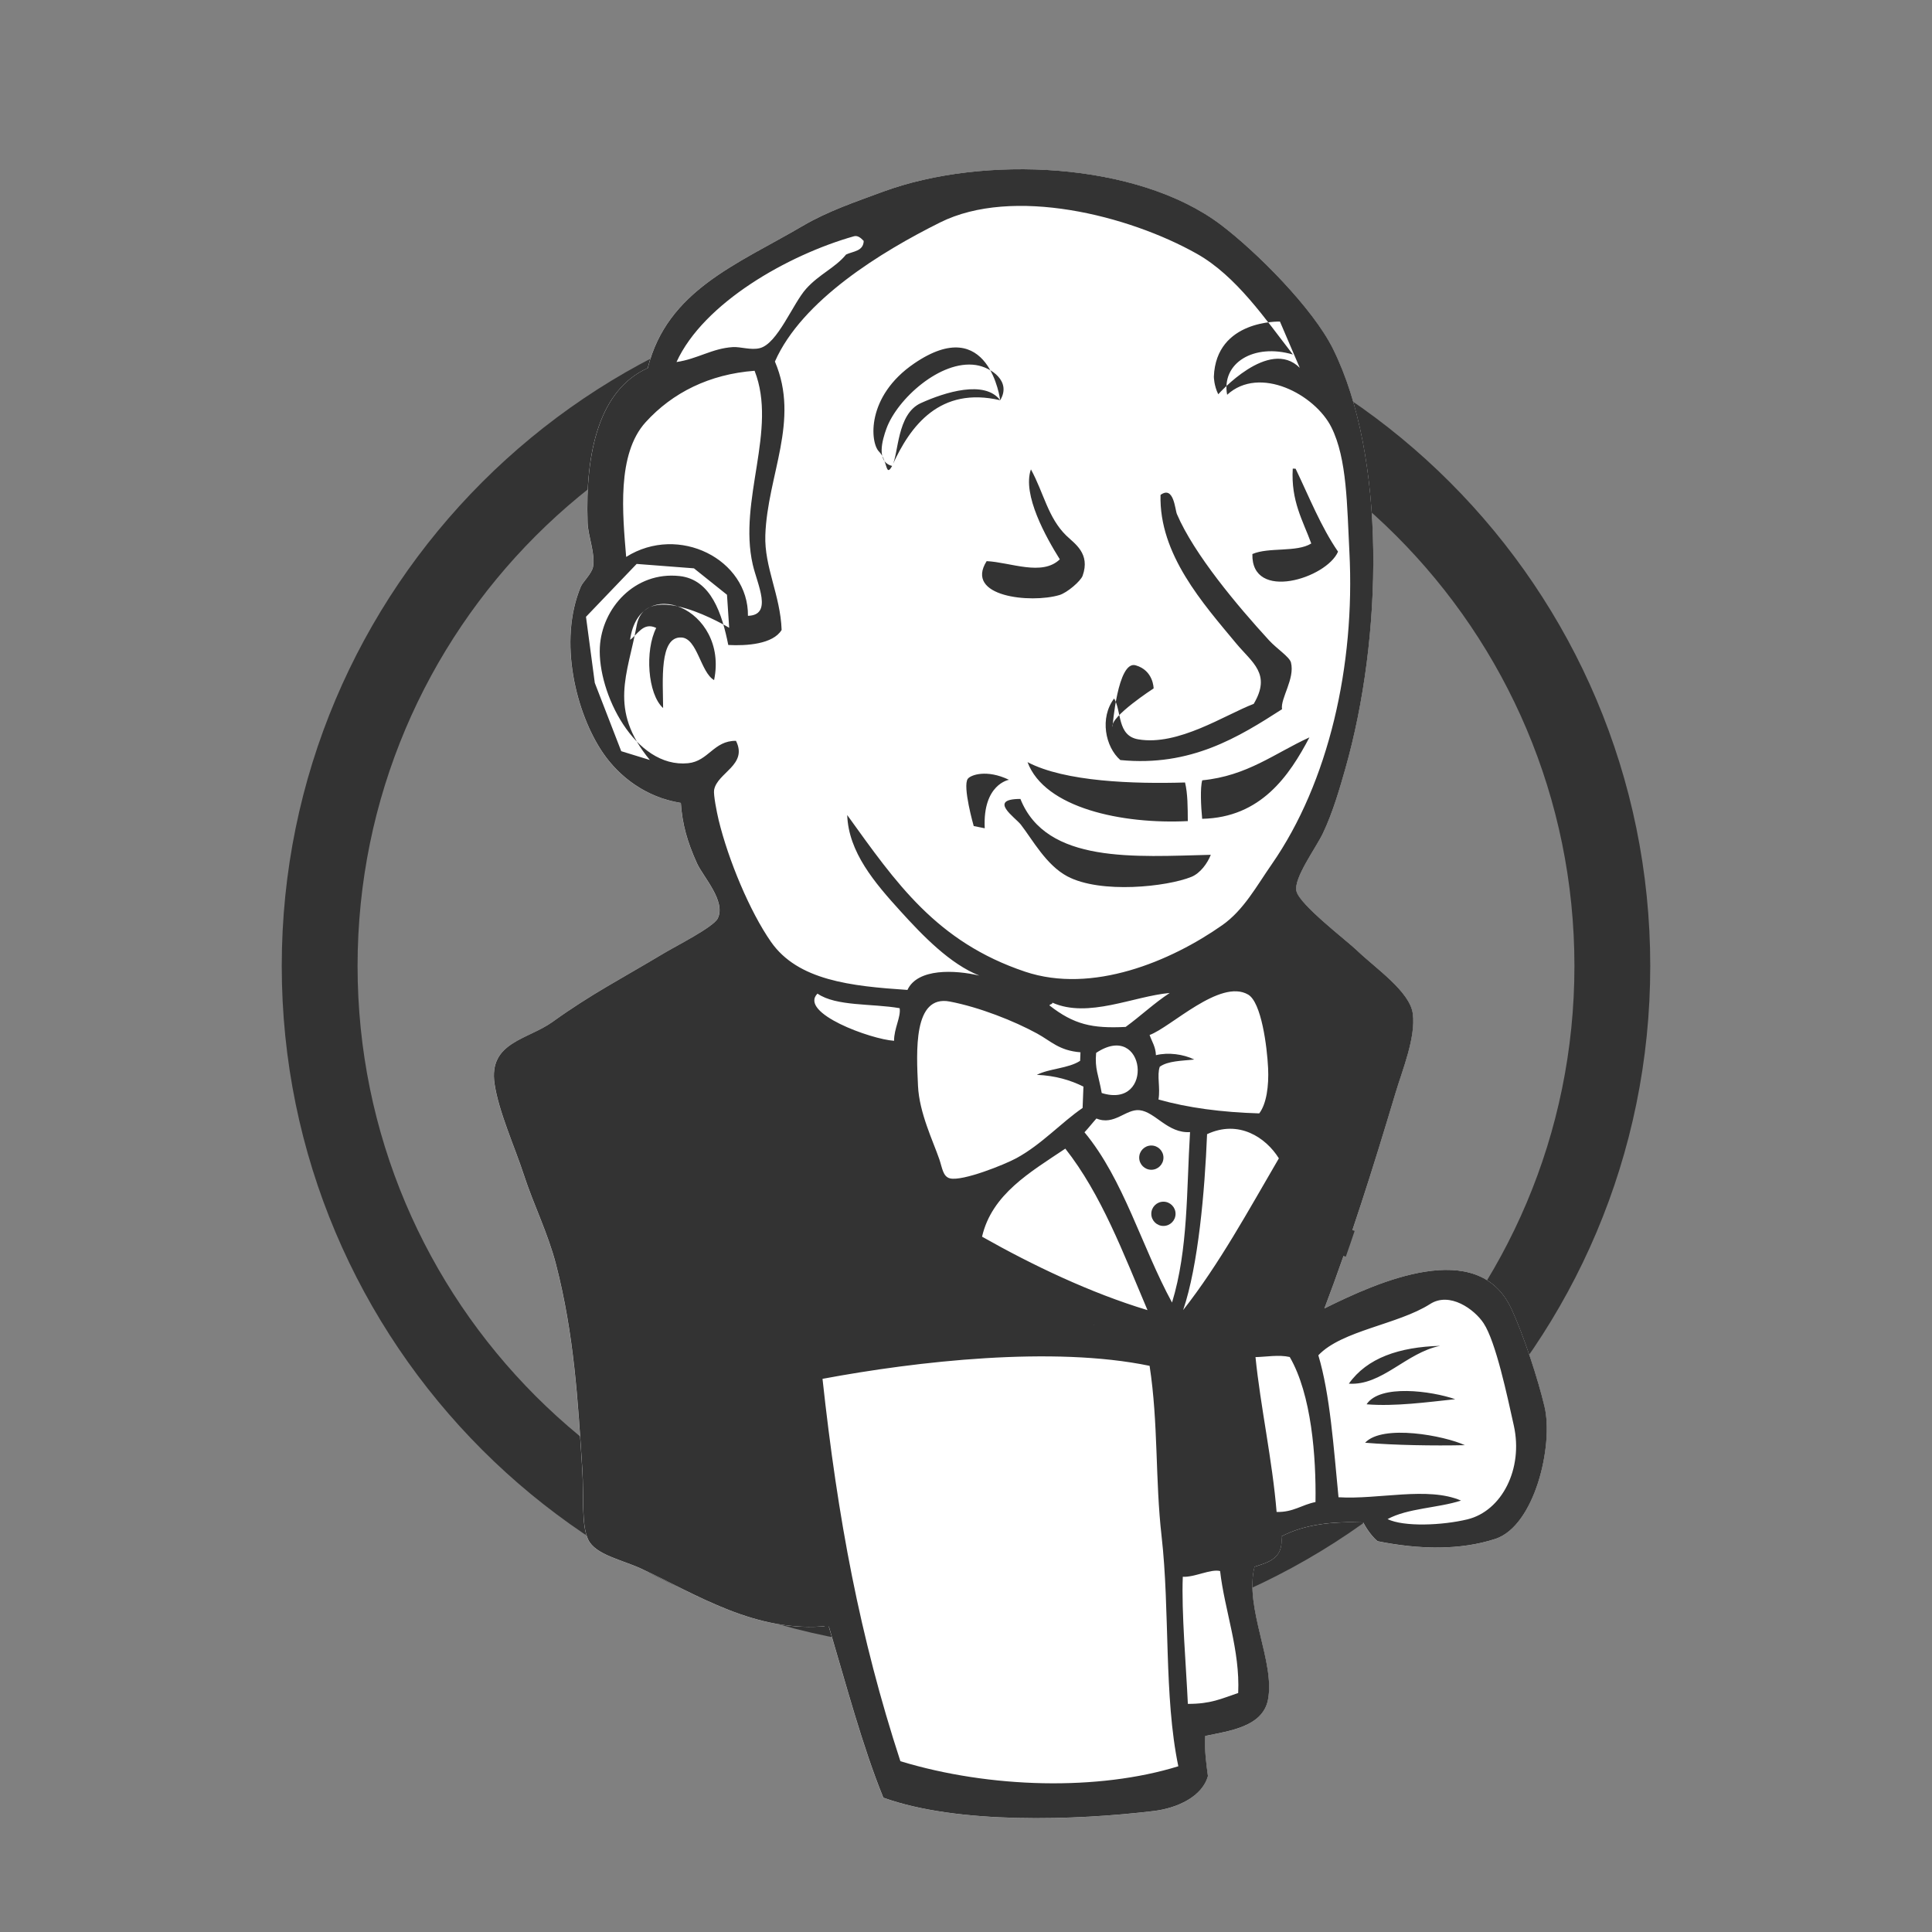 <svg xmlns="http://www.w3.org/2000/svg"
	 viewBox="0 0 768 768"
	 width="48"
	 height="48"
>
	<rect x="0" y="0" width="768" height="768" fill="#808080" stroke="none"/>
	<style type="text/css">
		.container{
			width: 50%;
			max-width: 300px;
			display: block;
			animation: 5s infinite both i-animation;
			animation-delay: 1.5s;
		}
		@keyframes i-animation {
			0% {transform: translateY(-48px);}
			50% {transform: translateY(48px);}
			100% {transform: translateY(-48px);}
		}
		.st0{fill-rule:evenodd;clip-rule:evenodd;fill:#333333;}
		.st1{fill-rule:evenodd;clip-rule:evenodd;fill:#FFFFFF;}
	</style>
	<g class="container">
		<path class="st0" d="M384,112c-150.22,0-272,121.78-272,272s121.78,272,272,272s272-121.78,272-272S534.22,112,384,112L384,112z
			 M384,142.14c133.57,0,241.86,108.28,241.86,241.86S517.57,625.86,384,625.86S142.14,517.57,142.14,384S250.43,142.14,384,142.14z"
			/>
		<path class="st1" d="M526.47,520.13c21.25-10.56,60.94-28.43,74.26,0.04c4.92,10.49,10.68,28.23,13.23,39.07
			c3.6,15.28-3.9,47.4-19.61,52.53c-13.87,4.53-30.06,4.25-46.78,0.9c-1.97-1.64-4.16-4.49-5.69-7.46
			c-11.93-0.46-23.11,0.64-32.53,5.55c0.89,8.82-5.08,10.24-10.67,12.06c-4.15,16.45,8.3,37.93,5.32,52.93
			c-2.13,10.69-15.27,12.34-24.94,14.34c-0.32,5.94,0.42,10.89,1.08,15.92c-2.21,8.14-12.12,12.78-21.51,13.91
			c-30.89,3.72-77.8,5.38-107.52-5.3c-8.29-20.34-14.82-45.08-21.73-68.3c-28.98,3.09-52.42-12.51-74.52-22.73
			c-7.65-3.55-18.24-5.5-21.09-11.59c-2.77-5.9-1.64-17.2-2.32-27.87c-1.75-27.26-3.25-53.56-10.45-81.47
			c-3.23-12.53-8.87-23.58-12.8-35.65c-3.63-11.19-9.98-25.01-11.64-36.17c-2.45-16.53,13.11-17.45,23.07-24.62
			c15.39-11.08,27.47-17.21,44.13-27.2c4.94-2.96,19.82-10.46,21.52-13.91c3.37-6.84-5.78-16.49-8.22-21.86
			c-3.87-8.48-5.88-15.69-6.44-24.06c-13.98-2.21-24.58-10.53-30.98-19.91c-10.59-15.53-17.93-44.25-8.77-66.1
			c0.72-1.72,4.3-5.1,4.83-7.75c1.04-5.2-1.96-12.12-2.15-17.66c-0.96-28.4,4.81-52.87,23.92-61.44
			c7.76-30.92,35.54-41.2,61.71-56.57c9.78-5.74,20.57-9.41,31.71-13.51c39.96-14.7,101.26-11.94,134.42,13.14
			c14.06,10.63,36.54,33.09,44.58,49.35c21.23,42.92,19.73,114.65,4.87,166.86c-2,7.01-4.89,17.31-8.94,25.73
			c-2.82,5.88-11.58,17.64-10.52,22.84c1.1,5.37,19.98,19.7,24.03,23.61c7.29,7.03,21.14,16.37,22.26,25.24
			c1.21,9.44-4.16,22.37-6.88,31.48C545.65,464.89,536.78,493.01,526.47,520.13z"/>
		<g>
			<path class="st0" d="M442.24,288.97c0,0,2.04-26.55,9.19-24.5c7.15,2.04,7.15,9.19,7.15,9.19S441.22,284.89,442.24,288.97
				L442.24,288.97z M289.86,249.56c0,0-33.28-20.14-36.78-0.87c-3.5,19.27-11.39,33.28,5.25,53.42l-11.38-3.5l-10.51-27.15
				l-3.5-26.27l20.14-21.02l22.77,1.75l13.14,10.51L289.86,249.56L289.86,249.56z M289.86,249.56L289.86,249.56L289.86,249.56
				L289.86,249.56z M508.8,127.83c0,0-25.39-0.87-26.27,21.9c0,0,0,3.5,1.75,7c0,0,20.15-22.77,32.4-10.51L508.8,127.83z
				 M508.8,127.83L508.8,127.83L508.8,127.83L508.8,127.83z M397.59,159.1c0,0-4.37-34.95-34.17-14.63
				c-19.27,13.14-17.51,31.53-14.01,35.03c3.5,3.5,2.55,10.56,5.22,5.72c2.67-4.84,1.79-20.61,11.42-24.98
				C375.68,155.86,391.47,150.96,397.59,159.1L397.59,159.1z M397.59,159.1L397.59,159.1L397.59,159.1z M397.59,159.1
				c-23.87-5.56-35.73,9.99-42.96,26.11c-6.46-1.57-3.89-10.35-2.26-14.83c4.27-11.75,21.49-27.39,35.56-25.27
				C393.98,146.03,402.17,151.57,397.59,159.1L397.59,159.1z M397.59,159.1L397.59,159.1L397.59,159.1L397.59,159.1z M513.89,186.28
				c0.38,0.02,0.76,0.03,1.13,0.04c5.39,11.21,10.06,23.07,16.87,32.97c-4.56,10.62-34.52,20.01-34.05,0.95
				c6.48-2.83,17.66-0.58,23.41-4.2C517.92,206.93,513.13,199.18,513.89,186.28L513.89,186.28z M409.81,186.58
				c5.12,9.38,6.78,19.24,14.06,26.33c3.28,3.19,9.65,7.08,6.49,15.96c-0.74,2.09-6.13,6.76-9.25,7.68
				c-11.37,3.36-37.88,0.69-28.9-13.49c9.41,0.44,22.05,6.11,29.08-0.72C415.89,213.71,406.27,196.64,409.81,186.58L409.81,186.58z
				 M409.81,186.58L409.81,186.58L409.81,186.58L409.81,186.58z M509.62,281.93L509.62,281.93c-0.68-4.31,5.19-12.09,3.56-18.57
				c-0.56-2.23-5.64-5.47-8.73-8.84c-12.56-13.7-29.77-34.17-36.61-50.17c-0.76-1.77-1.22-11.46-6.51-7.62
				c-0.64,23.63,16.93,43.2,30.03,58.99c6.4,7.71,14.11,12.11,7.01,24.08c-11.45,4.36-29.98,16.82-45.9,14.1
				c-8.45-1.44-6.54-11.03-9.58-16.24c-5.83,7.66-3.54,19.26,2.46,24.47C473.4,304.89,492.49,292.93,509.62,281.93z M509.62,281.93
				L509.62,281.93L509.62,281.93L509.62,281.93z M283.86,270.35c5.92-28.5-29.7-42.91-33.39-16.03c2.88-1.89,5.2-7.25,10.39-4.7
				c-4.55,8.9-3.46,26.23,2.74,31.85c-0.04-10.56-1.68-28.61,7.33-28.06C277.22,253.79,278.5,267.29,283.86,270.35L283.86,270.35z
				 M520.52,293.12c-7.97,15.17-19.25,31.88-42.64,32.37c-0.48-4.9-0.84-12.36,0.03-15.31C495.79,308.46,506.83,299.36,520.52,293.12
				L520.52,293.12z M408.46,302.96c14.92,7.85,42.34,8.69,62.61,8.09c1.09,4.44,1.06,9.93,1.1,15.35
				C446.11,327.7,415.29,321.25,408.46,302.96L408.46,302.96z M405.63,317.59L405.63,317.59c-13.18,0.02-2.06,7.34,0.17,10.21
				c4.62,5.94,10.04,16.07,18.48,20.56c13.3,7.06,39.73,4.11,49.31,0.21c3.55-1.44,6.4-5.41,7.72-8.77
				C451.4,340.51,415.94,343.49,405.63,317.59z M405.63,317.59L405.63,317.59L405.63,317.59L405.63,317.59z M470.18,626.79
				c-0.58,13.83,1.36,36.02,2.01,50.53c9.2,0.01,13.14-2.01,20.01-4.33c0.78-17.08-5.41-32.88-7.19-48.47
				C481.38,623.56,474.71,627.09,470.18,626.79L470.18,626.79z M326.96,548.11c6.07,55.76,14.85,102.63,30.96,152
				c35.76,10.86,78.87,11.8,110.48,2.01c-5.8-27.87-3.27-61.79-6.66-91.53c-2.56-22.35-1.25-44.84-4.76-67.65
				C418.68,534.98,364.55,541.08,326.96,548.11L326.96,548.11z M466.04,543.29c6.51-2.18,12.26-2.04,18.79-2.11
				c5.65,20.42,5.31,46.39,8.08,69.47c-8.54,1.87-14.78,2.79-23.98,4.18C467.11,590.86,465.72,567.24,466.04,543.29L466.04,543.29z
				 M512.69,539.43c-4.36-1-9.45-0.04-13.61,0.04c1.96,19.52,6.71,41.06,8.39,61.55c6.56,0.2,10.06-2.89,15.46-3.93
				C523.21,579.11,521.35,554.33,512.69,539.43L512.69,539.43z M583.32,603.97c13.67-3.32,22.27-20.07,18.45-37.27
				c-2.57-11.56-7.14-33.33-12.03-40.72c-3.61-5.47-13.42-12.63-21.24-7.62c-12.73,8.15-35.16,10.52-44.44,20.39
				c4.66,15.5,6.1,36.79,8.02,56.43c15.91,0.99,35.48-4.38,48.7,1.32c-9.23,2.99-21.22,3.01-29.2,7.37
				C558.1,607.02,573.36,606.38,583.32,603.97L583.32,603.97L583.32,603.97z M456.15,520.8c-9.6-22.59-18.33-46-32.67-64.2
				c-13.9,9.32-29.2,18.08-33.1,35C410.27,502.86,433.46,513.96,456.15,520.8L456.15,520.8z M479.83,450.85
				c-0.91,22.59-3.49,52.22-9.51,69.93c14.36-18.29,25.95-39.59,38.05-60.32C503.21,452.18,492.43,444.96,479.83,450.85
				L479.83,450.85L479.83,450.85z M452.99,441.32c6.24,0.66,11.17,9.27,20.07,8.71c-1.43,23.2-0.68,46.49-7.16,67.75
				c-12.07-22.13-19.17-48.85-34.8-67.68c1.65-1.75,3.13-3.69,4.75-5.48C442.93,447.57,447.55,440.73,452.99,441.32L452.99,441.32z
				 M435.73,418.54c-0.58,6.45,0.92,8.56,2.22,15.95C459.15,441.12,455.45,405.39,435.73,418.54L435.73,418.54z M412.22,410.82
				L412.22,410.82c5.58,3.05,8.81,6.83,17.28,7.48c-0.04,1.12-0.09,2.26-0.13,3.39c-4.64,3.05-12.13,3.01-17.22,5.57
				c7.51,0.33,13.41,2.14,18.53,4.68c-0.11,2.83-0.22,5.66-0.33,8.49c-8.5,5.82-16.27,14.49-26.29,19.95
				c-4.73,2.58-21.35,9.23-26.39,8.05c-2.85-0.66-3.11-4.2-4.25-7.53c-2.43-7.14-8.01-18.5-8.5-29.25
				c-0.62-13.57-1.99-36.32,12.64-33.52C389.36,400.39,403.08,405.83,412.22,410.82L412.22,410.82z M324.96,394.97
				c-7.58,7.7,21.27,18.19,30.45,18.76c-0.05-4.87,2.78-9.46,2.21-12.96C346.71,398.85,332.37,400.12,324.96,394.97L324.96,394.97
				L324.96,394.97z M418.36,398.58L418.36,398.58c14.21,6.33,32.28-2.58,46.63-3.86c-6.24,4.07-11.54,9.15-17.53,13.5
				c-13.28,0.66-20.52-0.92-30.28-8.54C417.34,399.06,418.32,399.34,418.36,398.58L418.36,398.58z M504.09,424.58
				c-0.41-8.55-2.66-26.14-7.94-29.22c-11.1-6.48-30.82,13.08-39.17,16.06c0.91,2.62,2.41,4.69,2.52,8.03
				c4.94-1.22,10.96-0.38,15.24,1.72c-4.95,0.55-10.44,0.52-13.72,2.88c-1.2,3.47,0.29,8.2-0.5,13.02
				c11.75,3.32,25.18,5.08,40.04,5.52C503.45,438.83,504.43,431.67,504.09,424.58L504.09,424.58L504.09,424.58z M291.5,380.63
				c2.16-0.85,20.7,22.71,20.7,21.78c13.05,9.27,29.27,16.59,44.44,23.82c0.93,6.96,3.07,15.97,6.85,28.04
				c4.16,13.32,7.6,32.13,25.2,22.53c-1.67,7.61-11.45,12.33-8.75,21.2c1.69,5.57,20.17,12.44,26.03,15.75
				c10.81,6.1,20.68,9.47,28.98,13.03c-37.74,1.04-73.18,4.1-108.06,8.85c-4.17-6.47-2.49-16.45-2.93-26.76
				c-0.48-11.19,4.17-36.43-0.23-37.99c-4.97-1.77-5.9,8.31-6.08,10.53c-0.93,11.82,5.62,36.85-0.84,50.99
				c-7.08-2-10.56-7.33-17.2-9.74c-2.6,8.19,5.39,8.59,4.57,13.79c-1.09,6.88-14.12,1.13-14.05,11.36c8.49,1.36,21.5-2.64,30.57,1.19
				c2.37,27.82,6.18,54.19,10.36,83.74c-36.09-1.87-59.46-19.81-86.06-32.25c-1.66-58.83-11.03-119.87-34.25-169.7
				C235.1,412,262.35,392.12,291.5,380.63L291.5,380.63z M488.69,383.16L488.69,383.16c3.4-4.99,12.31-9.11,16.46-15.24
				c10.24,8.25,16.43,16.01,26.25,24.84c5.33,4.78,15.81,10.5,16.87,18.23c0.59,4.31-2.05,14.88-3.03,19.72
				c-4.3,21.27-13.98,49.38-23.19,71.67c-3.35,8.1-6.55,18.23-10.98,19.98c-12.1,4.79-26.8-0.46-37.08,5.94
				c13.83-23.99,28.88-46.65,42.43-70.93c-2.06-4.82-7.12-6.87-8.6-12.23C517.35,427.17,512.97,371.39,488.69,383.16L488.69,383.16z
				 M256.66,167.82c-11.57,12.73-9.15,36.59-7.75,53.56c20.92-13.16,48.68,1.04,48.41,23.42c9.99-0.27,3.73-12.47,1.92-20.33
				c-5.9-25.68,9.94-53.59,0.72-77.08C282.05,148.74,267.34,156.06,256.66,167.82L256.66,167.82z M339.45,93.92
				c-26.2,7.42-59.77,26.46-70.53,49.99c8.34-1.21,14.12-5.41,22.34-5.93c3.11-0.2,7.18,1.3,10.75,0.42
				c7.12-1.77,13.12-17.72,18.49-23.66c5.23-5.8,11.52-8.28,15.83-13.56c2.77-1.33,6.86-1.24,7.01-5.4
				C342.15,94.49,340.89,93.52,339.45,93.92L339.45,93.92L339.45,93.92z M475.81,100.9c-27.19-15.34-73.21-26.88-102.13-12.46
				c-23.34,11.64-54.88,30.89-65.64,55.28c10.05,23.54-2.98,45.12-3.81,69.02c-0.44,12.72,5.99,23.82,6.48,37.67
				c-3.44,5.67-13.94,6.37-21.21,5.98c-2.45-12.25-6.73-26.01-19.34-27.4c-17.85-1.95-30.9,12.82-31.71,28.25
				c-0.96,18.15,13.94,48.24,35.06,46.15c8.16-0.81,10.16-8.99,19.05-8.9c4.82,9.61-7.43,12.63-8.69,19.51
				c-0.33,1.78,1.02,8.72,1.8,11.97c3.84,15.85,12.39,36.36,20.81,48.43c10.68,15.31,31.67,17.61,54.25,19.11
				c4.03-8.69,18.89-7.97,28.57-5.7c-11.6-4.59-22.39-15.73-31.33-25.59c-10.27-11.31-20.67-23.45-21.19-38.23
				c19.4,26.92,35.43,50.43,70.72,62.27c26.7,8.95,57.88-4.1,78.39-18.51c8.51-5.99,13.59-15.49,19.64-24.18
				c22.64-32.56,33.2-79.05,30.88-124.1c-0.96-18.58-0.91-37.1-7.15-49.6c-6.52-13.07-28.55-24.76-41.45-12.94
				c-2.39-12.71,10.73-20.57,26.14-16C502.96,126.76,491.43,109.72,475.81,100.9L475.81,100.9L475.81,100.9z M526.47,520.13
				L526.47,520.13c10.31-27.12,19.18-55.23,28.27-85.65c2.72-9.11,8.09-22.03,6.88-31.48c-1.12-8.87-14.97-18.21-22.26-25.24
				c-4.05-3.9-22.93-18.24-24.03-23.61c-1.06-5.19,7.7-16.96,10.52-22.84c4.04-8.42,6.94-18.72,8.94-25.73
				c14.85-52.21,16.36-123.94-4.87-166.86c-8.04-16.26-30.52-38.71-44.58-49.35c-33.16-25.08-94.46-27.85-134.42-13.14
				c-11.14,4.1-21.92,7.77-31.71,13.51c-26.17,15.37-53.95,25.65-61.71,56.57c-19.12,8.56-24.89,33.04-23.92,61.44
				c0.19,5.54,3.19,12.46,2.15,17.66c-0.53,2.64-4.11,6.03-4.83,7.75c-9.16,21.85-1.82,50.58,8.77,66.1c6.4,9.38,17,17.7,30.98,19.91
				c0.55,8.37,2.57,15.58,6.44,24.06c2.45,5.37,11.59,15.02,8.22,21.86c-1.69,3.45-16.58,10.95-21.52,13.91
				c-16.67,10-28.75,16.13-44.13,27.2c-9.96,7.16-25.52,8.08-23.07,24.62c1.66,11.16,8,24.98,11.64,36.17
				c3.93,12.07,9.56,23.12,12.8,35.65c7.2,27.91,8.7,54.21,10.45,81.47c0.69,10.67-0.45,21.97,2.32,27.87
				c2.86,6.09,13.44,8.04,21.09,11.59c22.1,10.22,45.54,25.82,74.52,22.73c6.91,23.23,13.44,47.96,21.73,68.3
				c29.72,10.69,76.62,9.02,107.52,5.3c9.39-1.14,19.3-5.77,21.51-13.91c-0.66-5.02-1.4-9.98-1.08-15.92
				c9.66-2,22.81-3.65,24.94-14.34c2.98-15-9.47-36.48-5.32-52.93c5.6-1.82,11.56-3.23,10.67-12.06c9.43-4.91,20.6-6.01,32.53-5.55
				c1.53,2.97,3.72,5.83,5.69,7.46c16.71,3.36,32.9,3.63,46.78-0.9c15.71-5.13,23.2-37.25,19.61-52.53
				c-2.55-10.83-8.31-28.57-13.23-39.07C587.41,491.7,547.72,509.56,526.47,520.13z M526.47,520.13L526.47,520.13L526.47,520.13
				L526.47,520.13z M384.72,309.58c1.15-1.53,7.49-3.86,16.36,0.4c0,0-10.51,1.75-9.63,19.27l-4.38-0.88
				C387.06,328.38,382.54,312.5,384.72,309.58L384.72,309.58z M384.72,309.58L384.72,309.58L384.72,309.58L384.72,309.58z
				 M572.49,534.99c-13.55,2.71-23.08,15.89-36.3,15.04C543.46,539.78,556.19,535.46,572.49,534.99L572.49,534.99z M578.47,556.2
				c-11.05,1.17-24.02,2.96-35.23,2.03C548.55,550.13,568.99,552.92,578.47,556.2L578.47,556.2z M582.3,574.48
				c-12.42,0.27-27.85,0.02-39.65-0.97C549.63,566.02,574.25,570.73,582.3,574.48L582.3,574.48z M462.49,460.18
				c0,2.66-2.16,4.82-4.82,4.82c-2.66,0-4.82-2.16-4.82-4.82c0-2.66,2.16-4.82,4.82-4.82C460.33,455.36,462.49,457.52,462.49,460.18
				L462.49,460.18z M467.3,482.51c0-2.66-2.16-4.82-4.82-4.82c-2.66,0-4.82,2.16-4.82,4.82c0,2.66,2.16,4.82,4.82,4.82
				C465.15,487.33,467.3,485.17,467.3,482.51z"/>
		</g>
		<path class="st0" d="M465.33,541.47c-0.34,25.21,1.13,50.07,3.05,75.31c9.68-1.45,16.25-2.42,25.24-4.39
			c-2.92-24.3-2.56-51.64-8.51-73.13C478.24,539.32,472.19,539.17,465.33,541.47z"/>
		<path class="st0" d="M538.49,489.31c-0.73,2.17-1.31,3.88-1.74,5.14c-0.44,1.29-1.04,3-1.77,5.1l-1.41-0.49l-1.41-0.49
			c0.45-1.28,1.03-2.98,1.76-5.09c0.74-2.14,1.32-3.86,1.74-5.12l1.42,0.47l0.25,0.08L538.49,489.31L538.49,489.31z M327.96,647.02
			l-0.2-0.67l0.21-0.06l-0.16-1.73l0.62-0.06l1.84-0.2l0.55,1.87l-1.29,0.38l-0.15,0.04l-0.12,0.04l0.08,0.78l-1.27,0.12l-0.05-0.54
			L327.96,647.02L327.96,647.02z M496.37,383.31c3.4,0.71,6.16,3.43,8.32,7.37c2.28,4.16,3.86,9.64,4.8,15.58
			c2.17,13.84,0.82,30.04-3.48,38.16l-0.12,1.09c0.9,3.29,2.9,5.36,4.89,7.43c1.3,1.35,2.59,2.69,3.45,4.33
			c-7.26,12.97-15.04,25.62-22.81,38.27c-6.41,10.43-12.83,20.87-19.16,31.85l2.09,2.02c5.17-3.22,11.75-3.29,18.5-3.36
			c6.15-0.07,12.44-0.13,18.28-2.44c4.26-1.68,7.2-9.16,10.07-16.47c0.59-1.51,1.19-3.02,1.72-4.3c4.9-11.86,9.93-25.36,14.22-38.6
			c3.78-11.69,6.99-23.2,9.02-33.22c0.12-0.6,0.39-1.84,0.69-3.21c1.18-5.43,2.87-13.2,2.35-16.97c-0.88-6.44-7.32-11.33-12.81-15.5
			c-1.67-1.27-3.25-2.47-4.52-3.6l0,0c-4.11-3.69-7.56-7.18-10.94-10.59c-4.73-4.78-9.33-9.43-15.33-14.26l-1.26-1.02l-0.91,1.34
			c-2.04,3.01-5.45,5.61-8.68,8.07c-3.08,2.35-6.02,4.58-7.76,7.14l-0.7,1.03l1.63,1.63l0.96-0.46
			C491.71,383.22,494.2,382.86,496.37,383.31L496.37,383.31z M248.45,401.77c13.56-8.79,27.72-16.67,42.37-22.45
			c2.41-0.95,11.3,9.5,17.22,16.47c1.5,1.76,2.45,3.26,3.07,4.2l1.78,1.26c11.55,8.2,25.68,14.9,39.32,21.37l5.55,2.63l0.11,0.81
			c0.46,3.42,1.21,7.35,2.32,11.93c1.11,4.57,2.58,9.8,4.46,15.82c0.37,1.2,0.77,2.54,1.18,3.91c1.4,4.72,2.87,9.7,4.96,13.54
			c3.18,5.83,8,9.02,16.88,4.18l2.89-1.57l-0.71,3.21c-0.73,3.33-2.77,6.03-4.8,8.7c-2.7,3.56-5.38,7.1-3.97,11.71
			c1.05,3.47,11.13,8.14,18.58,11.59c2.74,1.27,5.15,2.38,6.71,3.26c7.92,4.47,15.34,7.46,22,10.14c2.36,0.95,4.63,1.87,6.79,2.79
			l-0.54,2.87c-18.75,0.51-36.99,1.54-54.93,3.03c-17.93,1.49-35.45,3.44-52.79,5.8l-0.94,0.13l-0.52-0.8
			c-3.29-5.1-3.2-11.92-3.11-19.4c0.03-2.62,0.07-5.32-0.05-8.06c-0.18-4.13,0.31-9.98,0.81-15.9c0.83-9.94,1.68-20.07-0.04-20.69
			c-1.36-0.48-2.3,1.02-2.92,2.83c-0.82,2.4-1.08,5.33-1.16,6.39c-0.31,3.91,0.24,9.4,0.84,15.45c1.2,12.04,2.61,26.29-1.81,35.96
			l-0.53,1.17l-1.23-0.35c-4.02-1.14-6.88-3.23-9.74-5.31c-1.89-1.38-3.77-2.76-5.97-3.79c-0.36,2.78,1.05,4.29,2.35,5.68
			c1.6,1.72,3.09,3.32,2.63,6.25c-0.65,4.11-4.01,4.76-7.56,5.44c-2.8,0.54-5.76,1.11-6.35,4.36c2.95,0.26,6.45,0,10.08-0.28
			c6.61-0.5,13.64-1.04,19.42,1.4l0.84,0.35l0.08,0.9c2.25,26.39,5.79,51.41,9.71,79.09l0.88,6.22l-1.81-0.09
			c-27.71-1.44-47.9-12.2-67.75-22.77c-6.21-3.31-12.38-6.6-18.72-9.56l-0.84-0.39l-0.03-0.92c-0.88-31.12-3.92-62.86-10.04-93.2
			c-5.4-26.74-13.19-52.41-24.01-75.63l-0.5-1.08l0.95-0.73C222.01,420.21,234.92,410.54,248.45,401.77z"/>
	</g>
</svg>
